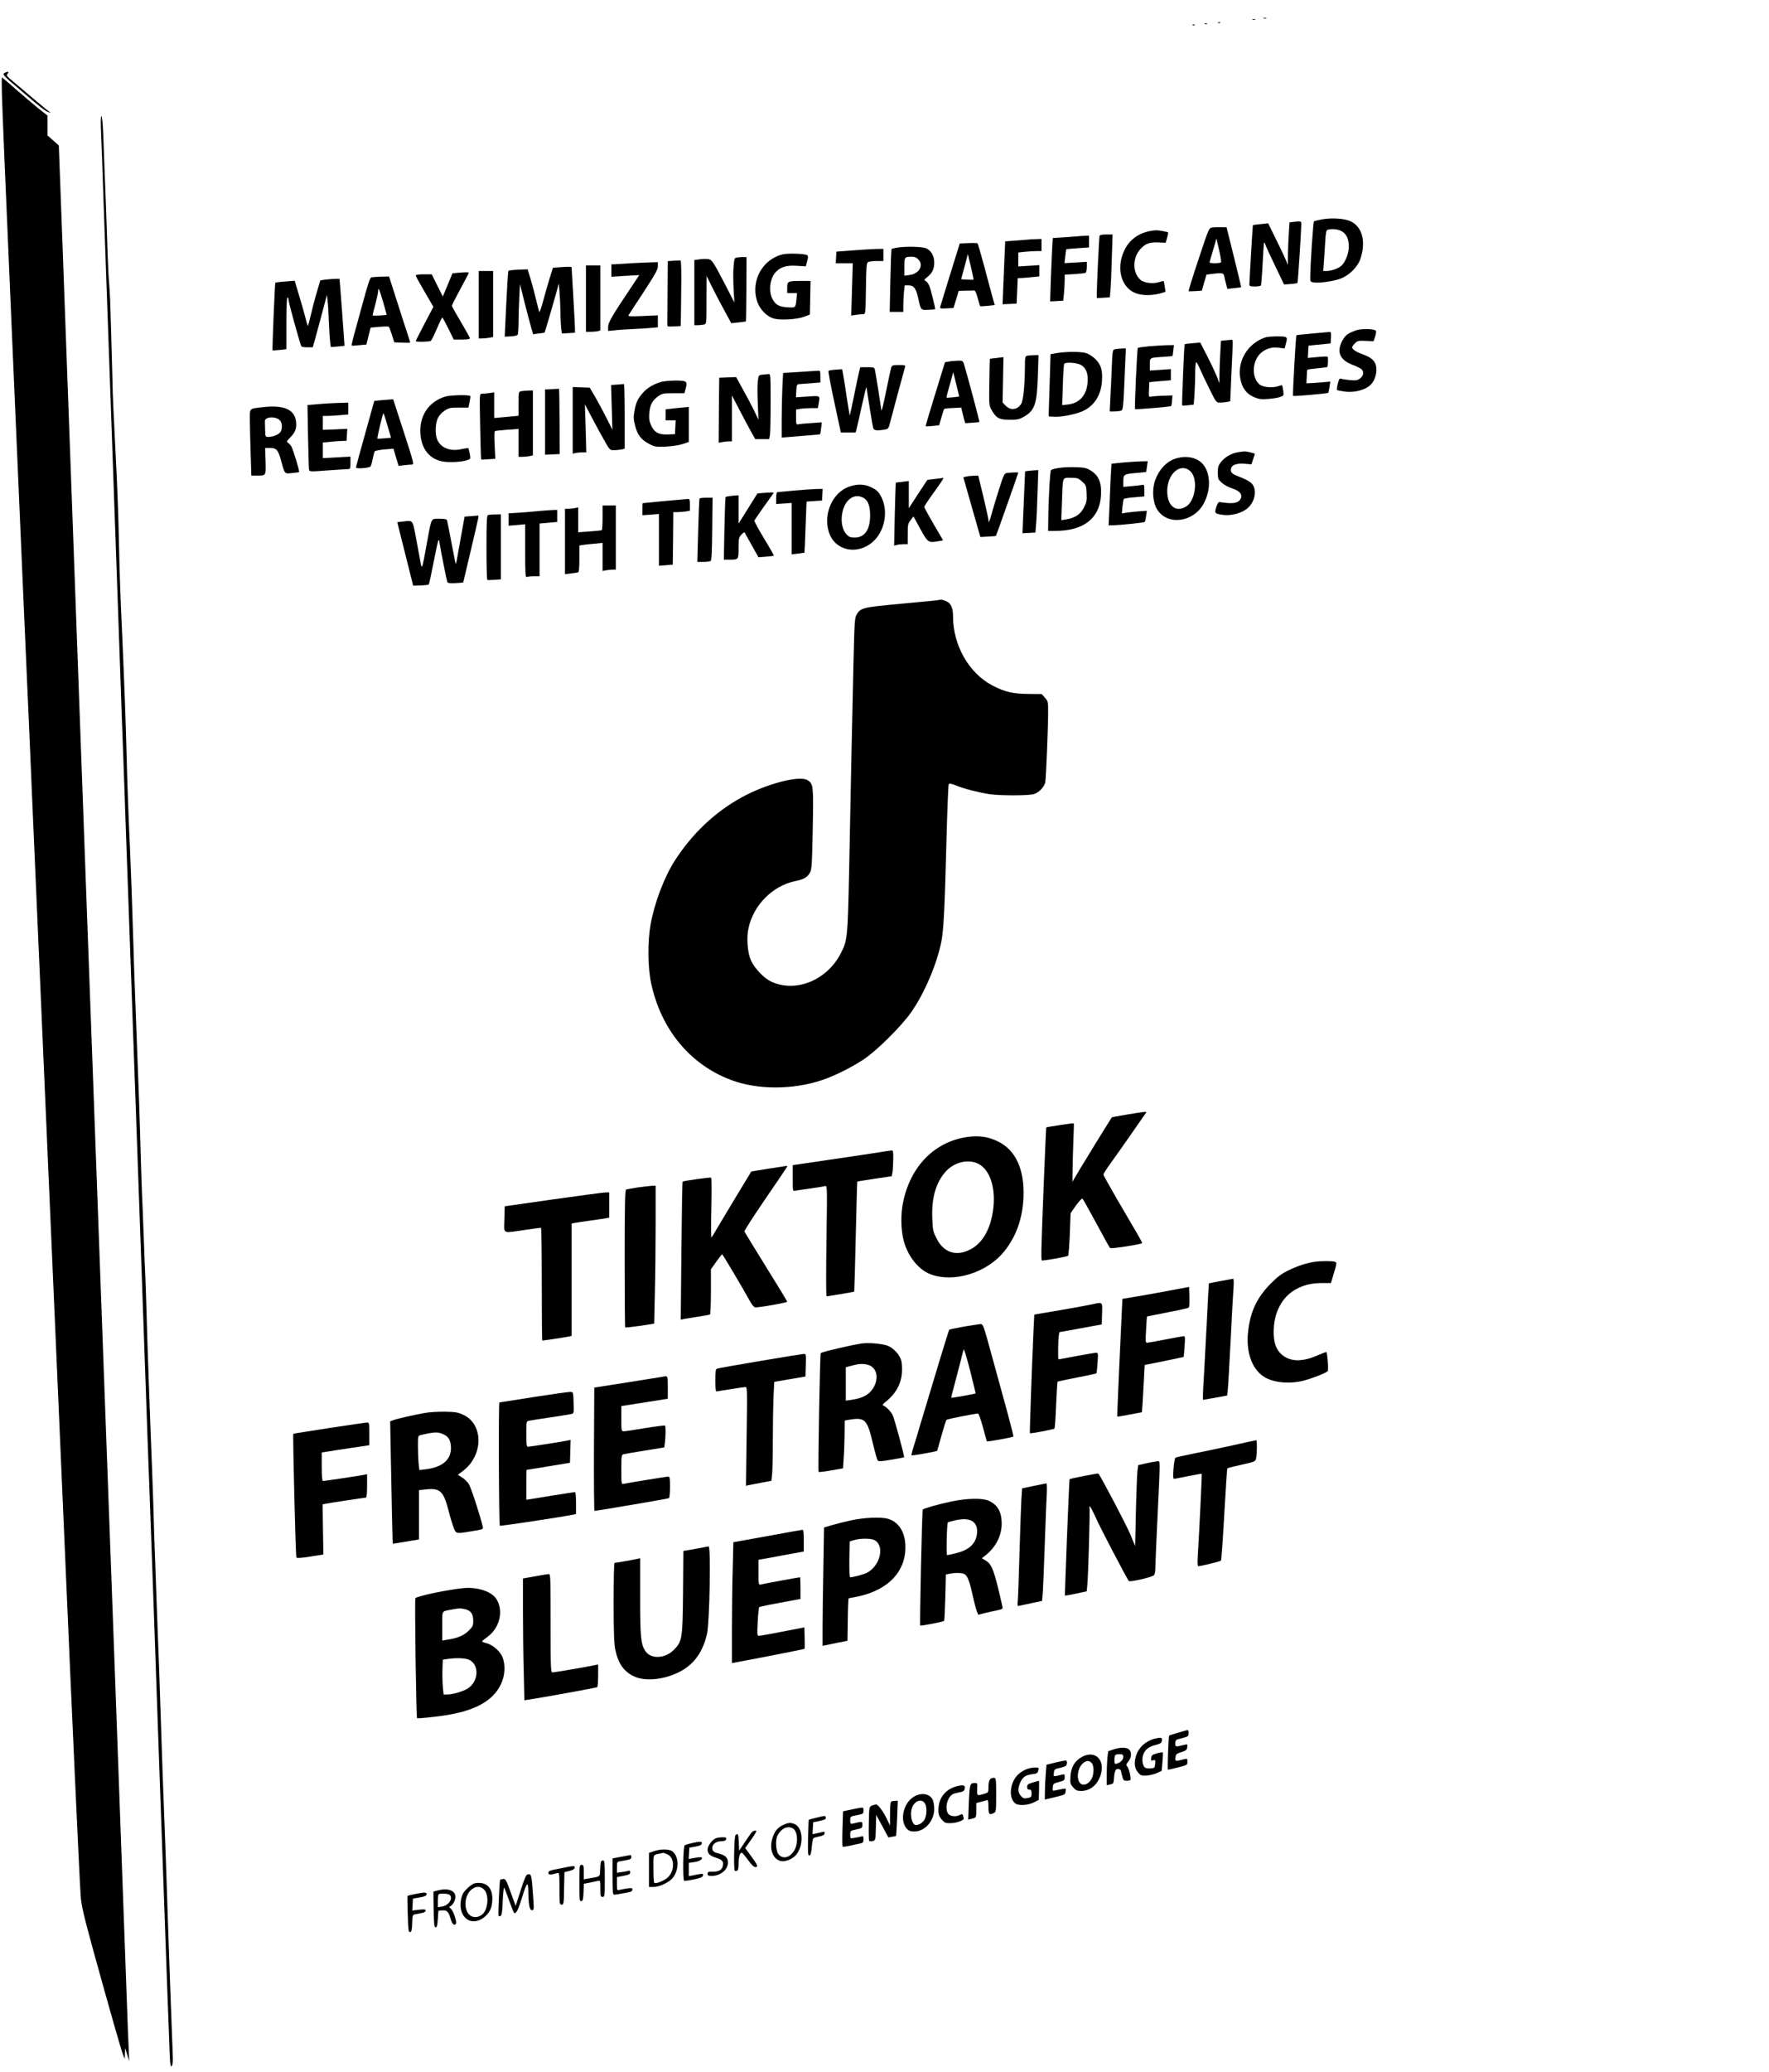 <?xml version="1.0" standalone="no"?>
<!DOCTYPE svg PUBLIC "-//W3C//DTD SVG 20010904//EN"
 "http://www.w3.org/TR/2001/REC-SVG-20010904/DTD/svg10.dtd">
<svg version="1.0" xmlns="http://www.w3.org/2000/svg"
 width="1600pt" height="1873pt" viewBox="0 0 1600 1873"
 preserveAspectRatio="xMidYMid meet">

<g transform="translate(0,1873) scale(0.1,-0.1)"
fill="#000000" stroke="none">
<path d="M11428 18563 c6 -2 18 -2 25 0 6 3 1 5 -13 5 -14 0 -19 -2 -12 -5z"/>
<path d="M11328 18553 c6 -2 18 -2 25 0 6 3 1 5 -13 5 -14 0 -19 -2 -12 -5z"/>
<path d="M11018 18523 c7 -3 16 -2 19 1 4 3 -2 6 -13 5 -11 0 -14 -3 -6 -6z"/>
<path d="M10898 18513 c7 -3 16 -2 19 1 4 3 -2 6 -13 5 -11 0 -14 -3 -6 -6z"/>
<path d="M10788 18503 c7 -3 16 -2 19 1 4 3 -2 6 -13 5 -11 0 -14 -3 -6 -6z"/>
<path d="M37 18068 c-15 -12 1 -29 136 -143 201 -173 237 -201 267 -209 23 -6
23 -6 5 5 -16 10 -147 120 -359 300 -26 23 -29 29 -17 43 11 13 11 16 -1 16
-8 0 -22 -6 -31 -12z"/>
<path d="M17 17888 c5 -166 25 -666 88 -2108 69 -1581 73 -1686 105 -2420 16
-377 32 -734 35 -795 8 -178 24 -532 35 -800 6 -137 21 -502 35 -810 35 -790
60 -1373 95 -2180 17 -385 39 -902 50 -1150 11 -247 33 -763 50 -1145 16 -382
37 -848 45 -1035 8 -187 24 -549 35 -805 54 -1266 130 -2928 140 -3055 6 -81
27 -173 114 -490 149 -539 254 -909 271 -947 l14 -33 1 50 2 50 18 -60 19 -60
-4 90 c-3 50 -12 281 -20 515 -19 520 -65 1799 -105 2885 -16 446 -46 1240
-65 1765 -36 976 -89 2414 -195 5305 -33 897 -87 2373 -120 3280 -33 908 -76
2062 -94 2565 l-34 915 -51 45 -51 45 0 90 0 90 -78 61 c-42 34 -134 112 -204
173 -69 61 -128 111 -130 111 -3 0 -3 -64 -1 -142z"/>
<path d="M914 17533 c4 -82 13 -344 21 -583 14 -403 27 -765 40 -1120 3 -80
12 -334 20 -565 8 -231 26 -737 40 -1125 14 -388 36 -1024 50 -1415 13 -390
27 -766 30 -835 2 -69 7 -195 10 -280 7 -203 23 -668 30 -845 12 -320 27 -754
60 -1685 19 -542 37 -1046 40 -1120 5 -123 17 -464 45 -1260 30 -867 48 -1347
55 -1530 3 -69 44 -1209 90 -2535 47 -1325 88 -2453 91 -2505 5 -78 8 -91 18
-77 8 10 11 41 9 84 -5 108 -42 1125 -53 1488 -6 182 -17 494 -25 695 -8 201
-22 583 -30 850 -8 267 -24 708 -35 980 -10 272 -21 585 -25 695 -6 227 -13
433 -20 615 -17 413 -43 1142 -50 1415 -3 110 -8 245 -10 300 -3 55 -10 224
-15 375 -6 151 -12 318 -15 370 -2 52 -7 181 -10 285 -12 447 -19 642 -45
1310 -14 361 -19 505 -25 725 -7 239 -23 686 -30 835 -12 253 -25 605 -30 825
-7 286 -21 670 -40 1090 -18 394 -23 549 -30 870 -5 228 -15 502 -30 780 -2
52 -7 145 -10 205 -3 61 -8 153 -10 205 -3 52 -8 196 -10 320 -3 124 -8 302
-11 395 -3 94 -7 208 -8 255 -2 47 -6 114 -9 150 -4 36 -9 135 -12 220 -10
313 -25 708 -30 825 -2 66 -8 198 -11 293 -4 102 -11 172 -17 172 -6 0 -7 -53
-3 -147z"/>
<path d="M11958 16747 c-37 -7 -70 -15 -74 -19 -7 -7 -32 -383 -33 -494 -1
-49 0 -52 28 -57 46 -9 180 9 246 34 77 29 153 103 178 175 54 155 20 292 -85
342 -54 27 -171 35 -260 19z m172 -105 c46 -22 70 -72 70 -142 0 -60 -32 -141
-68 -173 -27 -24 -88 -46 -131 -47 l-33 0 6 78 c3 42 9 125 12 184 5 87 9 108
23 111 37 10 88 6 121 -11z"/>
<path d="M11694 16723 l-31 -4 -6 -97 c-4 -53 -7 -140 -8 -192 l-1 -95 -16 40
c-9 22 -49 107 -89 188 l-73 148 -67 -7 c-38 -4 -69 -8 -71 -9 -2 -2 -31 -491
-32 -537 0 -15 9 -18 49 -18 28 0 53 4 56 10 3 5 10 93 15 196 5 102 11 188
13 191 3 2 8 -6 12 -19 4 -13 43 -99 88 -192 l81 -168 58 4 c32 2 60 7 63 10
4 4 34 458 35 531 0 29 -2 29 -76 20z"/>
<path d="M10965 16673 c-31 -4 -31 -4 -125 -288 -52 -156 -92 -286 -90 -288 3
-1 31 -1 63 1 l57 4 21 73 21 72 52 7 c95 11 103 9 110 -26 3 -18 11 -50 17
-71 l10 -39 62 7 c34 3 63 7 63 8 1 1 -28 124 -65 272 l-67 270 -50 1 c-27 1
-63 -1 -79 -3z m79 -314 c-6 -11 -104 -12 -104 -1 0 4 9 34 19 67 10 33 24 80
31 105 l12 45 24 -104 c13 -57 21 -108 18 -112z"/>
<path d="M10395 16640 c-104 -22 -182 -81 -226 -174 -80 -168 -24 -351 119
-392 59 -18 144 -15 216 6 l38 12 -7 46 c-4 26 -8 49 -10 50 -2 2 -20 -1 -40
-8 -56 -19 -140 -8 -171 21 -73 67 -72 197 2 279 43 48 87 63 166 58 l61 -3
13 45 c7 24 11 46 9 48 -6 7 -87 21 -110 20 -11 0 -38 -4 -60 -8z"/>
<path d="M9945 16598 c-4 -12 -25 -456 -25 -528 l0 -35 59 3 59 4 6 66 c3 37
9 165 12 285 l7 217 -57 0 c-36 0 -58 -4 -61 -12z"/>
<path d="M9740 16593 c-19 -1 -76 -5 -127 -9 l-91 -6 -6 -101 c-3 -56 -8 -185
-12 -287 l-6 -185 60 3 59 4 7 75 c3 42 6 95 6 118 l0 42 89 5 c49 3 94 8 100
12 6 4 11 28 11 53 l0 46 -101 -6 -101 -6 7 62 c4 34 8 63 9 64 1 1 47 5 104
9 l102 7 0 53 0 54 -37 -2 c-21 0 -54 -3 -73 -5z"/>
<path d="M9290 16563 c-19 -1 -72 -5 -117 -9 l-81 -6 -6 -131 c-3 -73 -8 -201
-12 -285 l-6 -153 64 3 63 3 5 115 5 115 45 2 c25 2 69 5 98 9 l52 5 0 51 0
51 -95 -6 -95 -6 0 63 0 63 61 7 c34 3 82 6 105 6 l44 0 0 55 0 55 -47 -2
c-27 0 -64 -3 -83 -5z"/>
<path d="M8758 16532 l-77 -3 -35 -112 c-19 -62 -58 -186 -86 -277 -27 -91
-53 -173 -56 -183 -5 -16 1 -18 57 -15 l63 3 24 78 23 77 65 2 c35 0 70 1 76
2 8 1 21 -28 31 -69 11 -38 20 -72 22 -73 2 -2 32 -1 68 3 l64 7 -23 82 c-12
44 -46 169 -74 276 -29 107 -55 197 -59 200 -3 3 -41 4 -83 2z m47 -330 c-1
-2 -27 -2 -57 0 l-55 3 31 114 30 114 27 -114 c15 -63 26 -115 24 -117z"/>
<path d="M8107 16490 c-20 -4 -40 -9 -43 -12 -3 -3 -8 -132 -11 -287 l-6 -281
61 0 62 0 0 59 c0 32 3 86 6 120 l7 61 33 0 c49 0 69 -26 89 -116 24 -110 23
-108 91 -105 33 1 60 4 62 5 4 5 -39 179 -53 212 -7 18 -21 37 -32 43 -17 10
-16 12 15 37 44 35 62 73 62 131 0 60 -29 109 -75 129 -37 15 -198 18 -268 4z
m198 -105 c53 -52 9 -130 -77 -141 l-48 -7 0 81 c0 88 1 90 63 91 28 1 45 -6
62 -24z"/>
<path d="M7710 16466 l-145 -11 -3 -52 -3 -53 77 0 77 0 -7 -236 -7 -237 47 7
c26 3 55 6 65 6 17 0 18 16 21 230 2 192 6 232 18 240 8 5 43 10 78 10 l62 0
0 55 0 55 -67 -1 c-38 -1 -133 -7 -213 -13z"/>
<path d="M7077 16430 c-180 -45 -285 -234 -232 -415 22 -77 88 -147 155 -165
61 -17 211 -8 275 17 l50 19 3 152 3 152 -83 0 c-123 0 -128 -3 -128 -61 l0
-49 45 0 44 0 -5 -52 c-9 -83 -6 -81 -84 -76 -74 4 -107 23 -135 78 -33 66
-23 169 21 228 43 55 102 76 200 69 l82 -5 12 45 c10 33 10 47 2 55 -15 15
-175 20 -225 8z"/>
<path d="M6674 16403 c-32 -4 -32 -4 -39 -80 -4 -41 -4 -132 0 -202 l7 -126
-69 135 c-125 241 -134 255 -173 258 -19 2 -54 1 -77 -3 l-43 -6 0 -295 0
-294 33 0 c17 0 42 3 55 6 22 6 22 7 22 223 l1 216 52 -105 c29 -58 79 -154
112 -213 l59 -109 66 7 c36 4 66 8 67 9 1 1 3 132 4 291 l1 290 -23 1 c-13 1
-38 -1 -55 -3z"/>
<path d="M6093 16373 l-53 -4 -2 -270 c-1 -148 -2 -281 -2 -296 -1 -27 0 -27
59 -24 33 1 61 3 62 4 0 1 3 134 4 296 3 190 0 295 -6 296 -6 0 -34 -1 -62 -2z"/>
<path d="M5705 16350 c-60 -4 -125 -8 -142 -9 l-33 -1 0 -56 0 -56 126 8 126
7 -79 -119 c-169 -252 -203 -311 -203 -350 l0 -36 53 5 c28 4 106 9 172 12 66
3 144 8 173 11 l52 5 0 54 0 54 -136 -6 c-120 -5 -136 -4 -128 9 5 8 66 103
137 210 104 160 127 201 127 231 l0 37 -67 -2 c-38 -1 -117 -5 -178 -8z"/>
<path d="M5300 16030 l0 -300 43 0 c23 0 52 3 65 6 l22 6 0 294 0 294 -65 0
-65 0 0 -300z"/>
<path d="M5048 16313 l-47 -4 -31 -99 c-17 -55 -43 -148 -59 -207 -16 -59 -31
-101 -34 -93 -3 8 -15 57 -28 109 -12 52 -34 135 -49 185 l-28 91 -83 -3 c-46
-2 -87 -7 -90 -10 -5 -6 -12 -122 -32 -551 l-2 -45 55 3 c30 1 58 8 62 14 4 7
8 57 8 113 0 55 3 156 7 223 l6 122 42 -168 c24 -92 50 -194 60 -227 l17 -58
51 7 c29 3 52 7 53 8 4 5 124 422 126 436 3 36 15 -141 17 -245 0 -61 4 -131
7 -155 l6 -44 59 3 59 4 0 41 c0 23 -7 155 -15 292 -8 138 -15 253 -15 258 0
7 -30 7 -122 0z"/>
<path d="M4330 15975 l0 -305 28 0 c15 0 44 3 65 6 l37 7 0 298 0 299 -65 0
-65 0 0 -305z"/>
<path d="M4133 16263 l-41 -4 -43 -105 -44 -105 -50 100 -50 101 -72 0 c-43 0
-73 -4 -73 -10 0 -6 36 -72 80 -147 l80 -137 -80 -152 c-44 -84 -80 -155 -80
-158 0 -9 123 -7 136 2 7 4 31 53 55 110 24 56 46 102 49 102 3 0 28 -45 55
-100 l49 -100 73 0 c48 0 73 4 73 11 0 7 -37 73 -81 148 -45 75 -82 141 -82
146 0 6 34 73 76 151 43 78 77 144 77 148 0 6 -29 6 -107 -1z"/>
<path d="M3364 16223 c-21 -4 -21 -4 -162 -521 -14 -50 -23 -94 -21 -96 2 -2
33 -1 69 3 l64 6 19 77 19 76 79 7 c44 4 83 4 86 1 4 -4 16 -37 28 -74 l21
-67 72 -3 c40 -2 72 -1 72 1 0 3 -11 38 -24 78 -14 41 -57 174 -96 297 l-71
222 -67 -1 c-37 -1 -76 -4 -88 -6z m102 -226 c18 -61 31 -113 31 -113 -8 -5
-127 -11 -127 -6 0 4 11 50 25 102 14 52 25 106 25 119 0 42 12 15 46 -102z"/>
<path d="M2936 16201 l-39 -6 -28 -95 c-16 -52 -41 -146 -55 -208 -15 -62 -28
-111 -30 -109 -2 2 -13 39 -24 83 -11 43 -37 135 -58 203 l-37 123 -85 -7
c-47 -3 -87 -9 -90 -11 -4 -4 -29 -606 -25 -612 1 -1 29 1 63 4 l62 7 0 233
c0 149 4 234 10 234 6 0 10 -11 10 -23 0 -22 105 -401 116 -419 3 -4 27 -8 54
-8 l49 0 15 53 c15 52 87 321 104 387 l9 35 6 -55 c4 -30 9 -120 12 -200 3
-80 9 -161 12 -181 l5 -37 62 5 c33 3 61 6 62 7 1 1 -43 600 -45 604 -2 4 -94
-1 -135 -7z"/>
<path d="M12260 15742 c-68 -26 -86 -39 -110 -77 -67 -108 -38 -188 85 -234
33 -12 68 -30 78 -38 25 -24 21 -58 -10 -83 -24 -19 -37 -21 -88 -17 -33 3
-70 8 -81 12 -19 6 -23 1 -34 -45 -7 -28 -10 -53 -7 -56 3 -3 33 -9 68 -14 90
-13 196 16 241 67 45 49 61 140 34 192 -18 34 -48 55 -121 82 -55 20 -85 42
-85 60 0 6 11 21 25 35 24 24 32 25 97 22 l71 -3 15 43 c8 25 10 48 6 52 -19
19 -137 20 -184 2z"/>
<path d="M11872 15715 c-78 -7 -144 -14 -146 -16 -6 -6 -36 -542 -31 -548 6
-6 315 21 319 28 2 3 7 27 11 53 l7 48 -78 -7 c-44 -3 -92 -7 -108 -7 l-30 -1
3 60 c1 33 4 61 6 63 1 2 42 7 90 12 48 5 89 10 90 12 6 6 9 87 3 93 -3 3 -44
2 -92 -3 l-87 -8 3 55 3 56 100 10 100 10 3 53 c2 38 0 52 -10 51 -7 -1 -77
-7 -156 -14z"/>
<path d="M11450 15681 c-165 -51 -265 -218 -230 -384 16 -77 55 -128 121 -157
46 -19 65 -22 129 -17 41 3 90 11 109 18 33 12 33 13 27 57 -3 25 -8 47 -10
49 -2 2 -15 -1 -30 -7 -50 -19 -140 -12 -171 12 -79 62 -71 219 13 290 45 37
95 52 158 44 l53 -6 10 37 c14 51 14 60 -5 67 -22 8 -143 6 -174 -3z"/>
<path d="M11084 15653 l-41 -4 -6 -112 c-4 -62 -7 -148 -7 -192 l-1 -80 -24
64 c-14 34 -53 117 -87 183 l-62 121 -69 -6 c-38 -3 -71 -7 -72 -9 -5 -6 -27
-549 -23 -553 2 -3 27 -2 55 1 l50 6 7 97 c3 53 6 137 6 188 0 50 4 94 8 97 5
3 19 -21 32 -52 13 -31 52 -114 87 -184 62 -126 64 -128 97 -128 18 0 47 3 63
6 l30 6 11 256 c15 312 15 302 0 300 -7 -1 -31 -3 -54 -5z"/>
<path d="M10391 15599 c-52 -5 -97 -11 -100 -15 -6 -6 -31 -546 -25 -553 5 -5
318 21 326 28 3 3 8 26 9 51 l3 45 -84 -3 c-47 -1 -95 -5 -108 -8 -22 -4 -23
-3 -20 63 l3 68 98 9 97 8 0 51 0 50 -95 -7 -95 -6 0 55 c0 63 -4 61 123 69
44 2 80 6 82 8 1 2 5 24 7 51 l6 47 -67 -1 c-36 -1 -108 -6 -160 -10z"/>
<path d="M10084 15573 c-20 -4 -22 -12 -28 -156 -3 -84 -9 -209 -13 -279 l-6
-128 39 0 c21 0 49 3 60 6 23 6 24 10 40 407 l7 157 -39 -1 c-22 -1 -49 -4
-60 -6z"/>
<path d="M9559 15538 l-57 -10 -6 -196 c-4 -109 -8 -235 -9 -282 l-2 -85 48
-3 c64 -4 196 22 260 51 104 48 164 141 174 270 7 99 -9 152 -61 202 -23 22
-60 46 -83 53 -47 14 -182 14 -264 0z m219 -108 c46 -28 66 -80 59 -157 -9
-116 -72 -187 -176 -200 l-54 -6 6 182 c3 100 9 186 12 191 12 19 118 11 153
-10z"/>
<path d="M9288 15513 c-16 -4 -18 -18 -18 -106 -1 -160 -15 -301 -34 -329 -35
-54 -94 -61 -138 -18 l-30 31 4 205 4 205 -60 -7 c-34 -4 -62 -7 -63 -8 -1 -1
-4 -96 -5 -211 -3 -208 -3 -210 22 -254 41 -72 68 -86 163 -86 71 0 88 4 129
28 98 57 117 115 125 370 l6 187 -44 -1 c-24 -1 -52 -3 -61 -6z"/>
<path d="M8581 15461 l-34 -6 -89 -289 c-49 -158 -88 -289 -86 -290 2 -2 30 0
63 3 l59 6 21 72 c11 39 22 74 25 76 3 3 38 7 79 8 l75 4 8 -35 c5 -19 13 -51
18 -71 l10 -35 62 4 c35 2 65 6 66 7 4 3 -114 441 -139 523 -10 30 -13 32 -57
31 -26 -1 -62 -4 -81 -8z m39 -323 c-30 -3 -56 -5 -58 -3 -3 3 3 28 44 173
l16 57 27 -110 27 -110 -56 -7z"/>
<path d="M8061 15408 c-4 -13 -26 -111 -47 -218 -22 -107 -40 -184 -42 -170
-5 39 -51 332 -58 363 -5 26 -8 27 -69 27 l-64 0 -10 -37 c-5 -21 -26 -119
-46 -218 -20 -99 -38 -181 -39 -182 -1 -2 -12 65 -25 148 -12 83 -27 178 -33
211 l-11 60 -58 -4 c-32 -2 -62 -7 -66 -11 -3 -4 20 -131 53 -282 l59 -275 67
0 67 0 10 38 c5 20 27 116 48 212 21 96 39 168 40 160 8 -61 55 -350 60 -367
6 -25 32 -29 104 -17 34 6 36 8 53 77 18 69 121 453 132 490 5 15 -2 17 -56
17 -54 0 -61 -3 -69 -22z"/>
<path d="M7229 15367 l-146 -9 -7 -136 c-3 -74 -6 -205 -6 -291 l0 -157 172
14 c95 7 174 14 176 16 1 2 5 27 9 56 l6 52 -94 -7 c-52 -3 -104 -8 -116 -11
-22 -4 -23 -2 -23 65 l0 68 38 7 c20 3 65 6 98 6 l61 0 7 38 c13 79 19 75
-100 67 l-105 -7 3 58 c3 51 6 59 23 61 11 1 59 5 108 8 l87 7 0 54 c0 50 -2
54 -22 52 -13 0 -89 -6 -169 -11z"/>
<path d="M6898 15343 c-37 -4 -37 -4 -44 -61 -4 -31 -4 -122 0 -202 l6 -145
-38 80 c-22 45 -67 131 -102 193 l-62 113 -77 -3 -76 -3 -3 -294 -2 -294 37 7
c21 3 48 6 61 6 l22 0 0 208 0 207 74 -142 c41 -79 89 -168 106 -198 l31 -55
63 0 63 0 7 38 c3 20 6 153 6 295 0 239 -1 257 -17 255 -10 -1 -35 -3 -55 -5z"/>
<path d="M5975 15276 c-68 -21 -120 -53 -158 -95 -48 -54 -64 -86 -78 -164
-10 -56 -10 -76 5 -134 20 -84 55 -129 127 -166 50 -27 60 -28 149 -25 55 3
119 12 153 23 l57 19 0 158 0 159 -62 -6 c-35 -3 -82 -8 -105 -11 l-43 -5 0
-50 0 -49 45 0 46 0 -3 -62 -3 -63 -65 -3 c-83 -3 -123 19 -152 85 -16 36 -19
60 -15 109 5 73 28 115 81 152 36 25 47 27 138 27 l98 0 10 35 c15 53 12 67
-12 74 -39 10 -171 5 -213 -8z"/>
<path d="M5581 15253 l-54 -4 6 -202 6 -202 -53 105 c-29 58 -75 143 -102 190
l-50 85 -77 3 -77 3 0 -302 0 -301 23 6 c12 3 40 6 61 6 l39 0 -6 218 -7 217
63 -120 c35 -66 85 -159 113 -207 47 -85 50 -88 85 -88 20 0 51 3 68 6 l31 7
0 293 c0 162 -3 293 -7 292 -5 -1 -32 -3 -62 -5z"/>
<path d="M4993 15212 l-63 -3 0 -295 0 -295 66 3 66 3 -1 295 c-1 162 -3 295
-4 295 -1 0 -30 -1 -64 -3z"/>
<path d="M4713 15193 c-22 -4 -23 -8 -23 -113 l0 -109 -52 -5 c-29 -3 -79 -7
-110 -10 l-58 -5 0 116 0 116 -46 -7 c-26 -3 -56 -6 -67 -6 -20 0 -20 -4 -14
-296 3 -162 7 -297 9 -298 1 -2 31 -1 66 2 l62 4 -6 123 c-4 69 -3 124 2 127
5 3 55 9 112 13 l102 7 0 -126 0 -126 34 0 c18 0 48 3 65 6 l31 7 0 293 0 294
-42 -1 c-24 -1 -53 -4 -65 -6z"/>
<path d="M4025 15144 c-151 -48 -235 -176 -222 -341 10 -129 77 -217 189 -243
56 -14 184 -8 234 10 31 11 31 12 23 57 -5 26 -11 48 -13 51 -3 2 -29 -2 -59
-8 -105 -24 -191 10 -223 87 -20 47 -17 140 5 190 12 26 35 52 62 70 39 25 51
28 129 28 l87 0 10 50 c6 27 9 52 7 54 -13 14 -183 9 -229 -5z"/>
<path d="M3440 15111 l-55 -6 -82 -295 c-46 -162 -83 -300 -83 -307 0 -14 122
-5 132 11 4 6 13 36 19 67 6 31 14 61 18 68 4 6 44 14 89 18 l81 6 23 -78 23
-77 50 6 c27 3 60 6 71 6 20 0 16 18 -74 295 l-96 295 -30 -2 c-17 -1 -56 -4
-86 -7z m65 -230 l32 -109 -61 -5 c-33 -3 -62 -4 -63 -3 -2 1 9 55 24 119 15
64 29 114 32 111 2 -2 19 -53 36 -113z"/>
<path d="M2975 15083 c-27 -1 -82 -5 -122 -9 l-72 -6 5 -281 c3 -155 7 -291 9
-302 4 -20 7 -20 167 -8 90 6 173 12 186 12 20 1 22 6 22 57 l0 56 -125 -7
-125 -7 0 70 0 71 53 5 c28 4 77 7 107 9 l55 2 3 54 3 54 -110 -5 -111 -4 0
63 0 63 48 0 c26 0 77 3 115 7 l67 6 0 53 0 54 -62 -2 c-35 -1 -85 -3 -113 -5z"/>
<path d="M2380 15049 c-130 -15 -120 -5 -120 -117 0 -53 3 -188 7 -299 l6
-203 46 0 c90 0 86 -5 83 130 l-4 120 45 0 c56 0 72 -17 97 -106 36 -133 32
-128 101 -121 33 3 62 7 64 9 7 7 -55 208 -71 234 -9 13 -23 28 -32 33 -12 7
-7 16 26 49 44 44 59 88 48 150 -16 102 -114 142 -296 121z m153 -121 c19 -23
22 -69 6 -100 -13 -24 -67 -48 -109 -48 -30 0 -30 0 -32 60 -1 33 -2 70 -2 82
-2 42 102 47 137 6z"/>
<path d="M11195 14641 c-58 -10 -114 -42 -149 -85 -27 -33 -31 -46 -31 -98 0
-56 2 -62 36 -93 21 -19 62 -41 94 -51 63 -20 91 -50 80 -84 -12 -38 -49 -53
-118 -48 -34 3 -68 7 -76 9 -9 3 -19 -12 -30 -44 -18 -57 -14 -62 60 -72 63
-9 146 9 201 44 73 46 108 146 76 216 -14 30 -53 56 -130 85 -66 24 -82 41
-74 74 8 34 55 50 126 43 l59 -5 15 46 c9 25 16 47 16 48 0 6 -76 24 -95 23
-11 -1 -38 -4 -60 -8z"/>
<path d="M10653 14590 c-90 -21 -164 -93 -204 -199 -31 -83 -24 -201 17 -267
91 -147 326 -119 420 51 74 134 63 304 -26 378 -50 42 -127 56 -207 37z m114
-121 c71 -68 47 -266 -40 -319 -93 -57 -171 8 -170 142 1 157 122 259 210 177z"/>
<path d="M10154 14548 l-101 -10 -7 -121 c-3 -67 -9 -193 -12 -279 l-7 -158
39 1 c61 1 282 24 288 30 3 3 9 27 12 53 l7 48 -84 -6 c-46 -4 -97 -10 -113
-13 l-29 -5 5 60 c4 33 9 65 12 70 3 5 46 13 96 16 l90 8 0 54 c0 48 -2 55
-17 50 -10 -2 -53 -7 -95 -11 l-78 -7 0 51 c0 62 6 66 120 75 46 4 85 8 86 9
1 1 5 23 8 50 l7 47 -63 -1 c-35 -1 -109 -6 -164 -11z"/>
<path d="M9576 14499 c-33 -5 -64 -13 -70 -19 -9 -9 -24 -277 -25 -462 l-1
-88 63 0 c257 0 403 113 415 321 7 119 -22 185 -101 230 -34 19 -59 24 -132
25 -49 2 -117 -1 -149 -7z m211 -123 c36 -32 38 -37 41 -108 3 -64 0 -79 -25
-128 -31 -61 -82 -94 -161 -106 l-43 -7 6 169 c8 231 2 214 80 214 60 0 68 -3
102 -34z"/>
<path d="M9303 14473 l-31 -4 -6 -132 c-3 -73 -8 -199 -12 -280 l-6 -148 59 3
58 3 6 75 c4 41 10 168 13 283 l7 207 -28 -2 c-15 0 -42 -3 -60 -5z"/>
<path d="M9103 14453 c-19 -4 -29 -25 -67 -146 -25 -78 -54 -175 -65 -216 -22
-79 -31 -97 -31 -63 0 12 -21 107 -46 212 l-46 190 -42 -1 c-22 -1 -53 -4 -67
-8 l-26 -6 77 -270 77 -270 69 4 c38 2 70 4 72 6 3 2 202 567 202 572 0 4 -81
1 -107 -4z"/>
<path d="M8458 14400 c-38 -3 -70 -8 -72 -11 -2 -2 -40 -60 -85 -129 l-81
-125 0 123 0 123 -57 -7 c-32 -3 -59 -7 -61 -9 -1 -1 -5 -129 -9 -285 l-6
-283 24 6 c13 4 41 7 62 7 l37 0 0 92 c0 83 2 94 26 125 l26 34 62 -113 c69
-125 72 -127 164 -111 l42 8 -85 145 c-46 80 -85 150 -85 157 0 7 38 65 85
129 71 98 98 141 83 133 -2 -1 -33 -5 -70 -9z"/>
<path d="M7682 14331 c-149 -51 -236 -240 -187 -406 50 -172 255 -220 399 -94
109 96 143 277 77 406 -24 48 -45 67 -101 92 -56 25 -119 26 -188 2z m136
-107 c35 -23 52 -74 52 -156 -1 -128 -50 -198 -139 -198 -39 0 -52 5 -74 28
-38 40 -54 116 -39 193 23 127 115 188 200 133z"/>
<path d="M7185 14295 c-77 -7 -146 -14 -152 -14 -9 -1 -13 -19 -13 -55 l0 -53
70 5 70 5 0 -233 0 -232 58 7 c31 4 58 8 58 8 1 1 6 106 10 232 l9 230 70 5
70 5 3 53 3 52 -58 -1 c-32 -1 -121 -7 -198 -14z"/>
<path d="M6898 14273 l-47 -4 -86 -137 -85 -136 0 128 0 128 -55 -4 c-30 -3
-58 -8 -62 -11 -3 -4 -8 -133 -11 -287 l-5 -280 51 0 c82 0 82 0 82 106 0 86
2 95 26 121 14 15 27 24 30 18 2 -5 31 -58 64 -116 l60 -107 67 5 c38 3 70 7
72 9 2 2 -37 72 -88 155 -51 84 -90 157 -88 163 3 6 41 62 85 124 45 62 84
117 87 122 6 10 -3 10 -97 3z"/>
<path d="M6327 14223 c-3 -5 -8 -135 -12 -290 l-8 -283 54 0 c30 0 59 4 66 8
9 6 13 82 15 290 l3 282 -57 0 c-31 0 -59 -3 -61 -7z"/>
<path d="M6010 14200 c-107 -10 -196 -19 -197 -19 -2 -1 -3 -25 -3 -55 l0 -54
75 5 75 6 0 -234 0 -234 62 5 63 5 3 238 2 237 38 0 c20 0 54 3 75 6 l37 7 0
53 c0 45 -3 54 -17 53 -10 -1 -106 -9 -213 -19z"/>
<path d="M5450 14051 c0 -61 -3 -112 -7 -114 -5 -3 -54 -8 -110 -12 l-103 -7
0 112 0 113 -31 -7 c-17 -3 -44 -6 -60 -6 l-29 0 0 -295 0 -296 53 6 c28 4 58
8 65 10 9 3 12 37 12 124 l0 119 38 6 c20 3 67 8 105 11 l67 7 0 -127 0 -127
31 6 c17 3 44 6 60 6 l29 0 0 290 0 290 -60 0 -60 0 0 -109z"/>
<path d="M4810 14104 c-80 -7 -160 -13 -177 -13 l-33 -1 0 -56 0 -57 75 6 75
7 0 -241 c0 -216 2 -241 16 -235 9 3 38 6 65 6 l49 0 0 239 0 238 80 7 80 7 0
55 0 54 -42 -1 c-24 -1 -108 -7 -188 -15z"/>
<path d="M4413 14073 c-10 -3 -13 -72 -13 -293 0 -159 3 -290 8 -293 4 -2 33
-1 65 1 l57 4 0 294 0 294 -52 -1 c-29 0 -59 -3 -65 -6z"/>
<path d="M4253 14063 l-51 -4 -21 -117 c-12 -64 -30 -164 -40 -222 -17 -98
-18 -102 -25 -65 -46 239 -68 353 -72 368 -4 14 -17 17 -70 17 -78 0 -70 16
-113 -220 -47 -259 -44 -252 -65 -133 -10 56 -28 153 -40 215 -25 127 -23 124
-111 113 l-52 -6 72 -287 72 -287 68 2 c37 2 70 5 73 8 3 2 24 100 47 217 40
202 43 210 50 163 7 -51 62 -328 70 -355 4 -12 19 -14 75 -12 38 2 70 5 70 7
0 1 29 124 64 271 84 356 80 334 64 332 -7 -1 -36 -3 -65 -5z"/>
<path d="M8475 13303 c-11 -2 -161 -16 -333 -32 -340 -32 -359 -36 -395 -99
-17 -29 -19 -70 -28 -449 -5 -230 -13 -620 -19 -868 -5 -247 -14 -697 -20
-1000 -13 -608 -15 -629 -78 -749 -126 -241 -409 -354 -628 -250 -65 31 -148
118 -182 191 -31 70 -42 203 -22 292 45 209 218 382 422 425 80 16 111 34 135
79 15 28 18 77 24 392 7 391 6 407 -46 441 -72 47 -374 -32 -601 -157 -240
-133 -444 -327 -599 -567 -98 -153 -186 -385 -221 -582 -27 -151 -25 -389 5
-528 89 -418 351 -736 723 -876 238 -90 558 -90 823 -1 112 37 264 113 375
186 118 78 338 296 429 424 121 171 237 443 276 646 20 102 30 306 46 931 7
263 16 483 20 489 5 8 26 4 70 -14 76 -30 196 -61 299 -77 93 -14 347 -14 399
0 45 12 96 64 105 107 7 33 26 494 26 635 0 94 -1 99 -29 130 l-29 33 -119 1
c-140 1 -214 18 -326 76 -212 110 -357 363 -357 624 0 79 -19 121 -65 140 -34
14 -42 15 -80 7z"/>
<path d="M10202 8655 c-79 -13 -144 -25 -146 -27 -54 -84 -233 -375 -285 -462
l-71 -120 1 105 c1 57 4 175 7 262 4 87 6 160 4 161 -3 4 -244 -33 -249 -37
-3 -4 -41 -944 -44 -1100 -1 -54 0 -100 3 -102 6 -7 230 33 239 42 4 5 11 93
15 196 l7 188 49 71 c30 41 54 66 59 61 5 -5 61 -105 125 -223 63 -118 119
-219 124 -223 9 -10 290 34 290 45 0 9 -32 65 -229 400 -66 114 -121 212 -121
219 0 6 26 48 58 92 73 101 315 447 326 465 9 15 14 15 -162 -13z"/>
<path d="M8745 8450 c-294 -44 -510 -264 -577 -590 -23 -107 -20 -253 6 -349
39 -142 133 -259 241 -301 212 -81 514 13 670 209 107 134 164 296 172 486 10
251 -69 426 -230 505 -90 44 -174 56 -282 40z m106 -243 c115 -60 166 -254
123 -465 -30 -148 -95 -252 -192 -305 -130 -71 -248 -34 -313 100 -31 61 -33
74 -37 187 -6 179 33 313 119 411 78 89 208 120 300 72z"/>
<path d="M7900 8304 c-80 -12 -277 -42 -437 -65 l-293 -43 0 -118 c0 -118 0
-118 23 -113 12 2 74 12 137 20 63 9 123 19 134 22 18 5 18 -9 11 -496 -4
-284 -4 -501 1 -501 17 1 247 40 250 42 1 2 8 226 14 498 6 272 12 496 14 497
1 2 72 13 157 26 l154 23 6 29 c4 17 7 69 8 118 1 77 -1 87 -16 86 -10 -1 -83
-12 -163 -25z"/>
<path d="M6951 8164 c-85 -13 -155 -25 -156 -26 -18 -28 -254 -420 -296 -491
-31 -54 -60 -102 -64 -105 -4 -4 -5 115 -1 265 3 150 3 274 -2 276 -8 5 -251
-29 -258 -36 -3 -3 -8 -285 -11 -626 l-6 -622 24 5 c13 3 71 12 128 21 58 9
108 18 113 21 4 3 8 96 8 207 l0 202 48 67 c26 37 50 67 53 68 6 0 164 -267
260 -437 15 -27 31 -43 43 -43 43 0 286 43 286 51 0 5 -86 146 -191 315 -105
169 -193 313 -196 320 -2 7 84 141 191 297 108 157 196 288 196 291 0 3 -3 6
-7 5 -5 -1 -77 -12 -162 -25z"/>
<path d="M5765 7994 c-49 -8 -96 -16 -102 -19 -10 -3 -13 -137 -13 -623 0
-340 2 -621 5 -623 2 -3 62 4 133 14 l129 20 6 276 c4 152 7 432 7 624 l0 347
-37 -1 c-21 -1 -78 -8 -128 -15z"/>
<path d="M5000 7886 l-435 -62 -3 -117 c-3 -138 -25 -127 183 -97 77 11 143
20 148 20 4 0 7 -229 7 -510 0 -280 2 -510 5 -510 10 0 211 30 238 36 l27 6 0
508 0 508 28 6 c15 3 79 12 142 21 63 9 127 18 143 21 l27 6 0 114 0 114 -37
-1 c-21 -1 -234 -29 -473 -63z"/>
<path d="M11895 7323 c-71 -10 -156 -37 -235 -75 -68 -33 -101 -57 -166 -122
-122 -123 -183 -248 -204 -423 -24 -187 29 -346 139 -418 80 -54 222 -69 351
-40 75 18 215 72 229 89 8 10 -3 163 -13 173 -1 1 -38 -13 -82 -32 -140 -61
-248 -57 -324 11 -49 45 -70 105 -70 203 0 176 77 320 207 388 71 38 140 53
238 53 l73 0 20 68 c36 119 36 119 10 126 -24 6 -123 6 -173 -1z"/>
<path d="M11040 7148 c-58 -11 -106 -20 -106 -21 -1 -1 -9 -150 -18 -332 -9
-181 -21 -402 -26 -490 -6 -88 -10 -176 -10 -196 l0 -35 110 19 109 20 5 41
c3 23 15 223 26 446 11 223 23 442 27 488 3 46 2 81 -3 81 -5 -1 -56 -10 -114
-21z"/>
<path d="M10615 7069 c-77 -15 -213 -40 -302 -55 l-161 -27 -6 -121 c-13 -254
-43 -941 -41 -944 1 -1 52 7 112 19 l111 21 6 76 c3 43 8 139 12 215 3 75 7
137 8 137 8 0 350 70 351 72 2 2 6 45 9 96 6 73 5 92 -6 92 -7 0 -82 -14 -167
-30 -85 -17 -161 -30 -168 -30 -12 0 -13 20 -7 118 3 64 7 118 8 119 1 2 85
18 186 38 101 19 188 39 192 43 5 5 7 49 6 98 l-3 89 -140 -26z"/>
<path d="M9880 6938 c-25 -6 -153 -29 -285 -52 l-240 -41 -8 -160 c-13 -278
-35 -910 -32 -913 5 -5 215 35 222 42 4 4 11 100 15 213 5 114 11 209 13 211
2 3 81 19 176 38 94 18 173 35 176 37 2 3 7 46 10 96 6 85 5 91 -13 91 -10 0
-90 -14 -178 -30 -87 -17 -160 -30 -162 -30 -6 0 -4 172 2 211 l6 35 192 35
191 35 3 97 c3 110 7 106 -88 85z"/>
<path d="M8718 6736 c-71 -13 -130 -25 -132 -27 -5 -4 -128 -409 -258 -844
-32 -110 -66 -220 -74 -244 -7 -25 -12 -46 -9 -49 4 -4 226 35 231 41 1 1 19
63 39 137 21 74 41 139 45 143 6 7 256 57 286 57 6 0 25 -55 44 -122 18 -68
34 -126 36 -129 3 -6 232 36 240 43 2 3 -23 103 -56 224 -33 120 -90 327 -126
459 -92 336 -91 335 -117 334 -12 -1 -79 -11 -149 -23z m106 -604 c-2 -4 -217
-42 -220 -39 -2 2 8 43 22 92 13 50 38 144 55 210 16 66 32 127 35 135 3 8 29
-77 58 -190 28 -113 51 -206 50 -208z"/>
<path d="M7795 6584 c-99 -15 -361 -76 -372 -88 -7 -7 -26 -1067 -19 -1073 3
-4 54 2 113 13 l108 19 6 95 c4 52 7 150 8 216 l1 121 38 7 c148 24 166 6 220
-227 17 -70 35 -134 41 -141 8 -10 33 -8 123 7 62 11 114 20 115 21 6 5 -86
346 -102 379 -16 35 -58 79 -87 90 -9 4 -3 13 17 29 96 74 148 167 153 275 2
39 -1 88 -8 108 -17 51 -67 105 -118 127 -42 19 -174 31 -237 22z m71 -199
c60 -25 80 -104 45 -180 -35 -76 -100 -116 -211 -131 l-50 -7 0 151 0 151 38
10 c20 5 46 12 57 14 41 9 87 7 121 -8z"/>
<path d="M6872 6425 c-204 -35 -379 -65 -387 -69 -12 -4 -15 -26 -15 -106 0
-55 3 -100 8 -100 4 0 61 9 127 20 66 11 128 20 137 20 17 0 17 -26 11 -446
l-6 -447 24 6 c13 3 65 13 115 22 l91 17 7 66 c3 37 6 178 6 313 0 135 3 307
6 381 l7 135 141 24 141 24 3 103 c3 101 2 102 -20 101 -13 -1 -191 -29 -396
-64z"/>
<path d="M5995 6283 c-11 -2 -155 -25 -320 -51 l-300 -47 -3 -558 c-1 -306 1
-557 5 -557 25 1 664 110 673 115 6 3 10 47 10 101 0 79 -2 94 -16 94 -16 0
-361 -56 -401 -65 -23 -5 -23 -5 -23 129 0 131 1 134 23 139 12 3 99 18 193
33 l172 28 6 44 c7 54 8 147 1 154 -3 2 -83 -8 -177 -23 -95 -16 -183 -29
-195 -29 -23 0 -23 2 -23 114 l0 114 33 5 c17 3 112 18 210 33 l177 28 0 103
c0 107 1 106 -45 96z"/>
<path d="M4830 6100 c-168 -27 -309 -49 -313 -49 -9 -1 -5 -1106 4 -1115 5 -5
567 80 662 100 l27 6 0 99 c0 57 -4 99 -10 99 -9 0 -351 -54 -412 -65 l-28 -4
0 134 c0 74 1 135 3 136 1 0 90 15 197 32 l195 32 3 103 3 104 -28 -6 c-48
-10 -343 -56 -358 -56 -12 0 -15 21 -15 115 0 111 1 115 23 120 12 3 99 16
192 30 94 14 180 28 193 31 22 4 23 8 20 102 -3 96 -3 97 -28 98 -14 1 -162
-20 -330 -46z"/>
<path d="M3840 5955 c-102 -18 -251 -52 -284 -65 l-27 -10 6 -332 c3 -183 8
-432 11 -554 l6 -221 52 8 c28 5 81 13 119 20 l67 11 0 223 0 223 68 7 c125
12 154 -17 202 -203 11 -46 30 -108 41 -138 24 -63 20 -62 170 -37 100 16 101
17 95 42 -23 99 -107 357 -127 386 -13 20 -41 46 -61 58 l-37 23 52 40 c180
141 179 418 -1 502 -49 23 -72 27 -167 29 -60 1 -144 -4 -185 -12z m163 -189
c50 -21 70 -50 75 -109 10 -118 -70 -192 -229 -211 l-56 -7 -7 62 c-3 34 -6
104 -6 155 0 89 1 94 23 99 123 29 155 30 200 11z"/>
<path d="M2976 5819 c-175 -27 -321 -50 -323 -52 -6 -7 20 -1106 28 -1118 4
-7 42 -5 125 8 l119 19 -4 227 -3 226 24 5 c30 7 353 56 367 56 7 0 11 36 11
106 l0 106 -27 -6 c-35 -7 -360 -56 -373 -56 -6 0 -10 53 -10 129 l0 129 63
10 c34 6 131 21 215 33 l152 23 0 103 c0 100 -1 103 -22 102 -13 -1 -166 -23
-342 -50z"/>
<path d="M11155 5664 c-110 -24 -270 -58 -356 -75 -86 -17 -162 -34 -167 -38
-6 -4 -14 -48 -18 -99 -6 -75 -4 -92 7 -92 8 1 66 12 129 25 63 13 117 22 119
20 3 -4 -21 -504 -35 -737 -4 -65 -3 -98 4 -98 22 0 197 43 205 50 4 4 18 192
30 418 13 226 25 414 28 417 4 3 62 18 130 33 121 27 124 29 130 57 9 43 10
165 2 164 -5 0 -98 -20 -208 -45z"/>
<path d="M10370 5501 l-75 -17 -7 -49 c-3 -28 -10 -192 -14 -367 l-7 -316 -43
104 c-31 77 -265 523 -290 552 -2 4 -255 -46 -260 -51 -4 -4 -45 -1049 -42
-1053 2 -1 47 7 100 18 l97 21 5 51 c9 78 26 698 20 707 -3 5 -1 9 3 9 5 0 28
-44 52 -97 40 -92 284 -557 301 -577 11 -11 208 34 226 52 9 8 14 35 14 70 0
31 9 244 20 472 25 528 25 490 -2 489 -13 -1 -57 -9 -98 -18z"/>
<path d="M9350 5296 l-105 -22 -7 -99 c-3 -55 -11 -275 -17 -490 -6 -214 -13
-409 -16 -432 -3 -24 -1 -43 3 -43 4 1 54 11 112 24 l105 22 7 80 c3 43 11
232 17 419 7 187 14 391 18 453 3 64 2 112 -3 111 -5 -1 -56 -11 -114 -23z"/>
<path d="M8605 5155 c-119 -25 -253 -63 -259 -73 -7 -11 -29 -1042 -23 -1048
6 -6 207 33 216 42 3 3 8 99 11 212 l5 207 30 6 c48 11 115 10 136 -1 29 -16
46 -58 75 -186 14 -66 32 -133 39 -151 l13 -32 54 14 c29 7 79 19 111 25 53
11 58 14 54 33 -74 329 -94 384 -153 419 l-34 20 36 28 c92 74 144 177 144
286 0 104 -37 169 -115 205 -58 27 -199 24 -340 -6z m192 -180 c32 -22 46 -61
39 -114 -12 -91 -74 -147 -196 -175 -36 -9 -69 -16 -74 -16 -9 0 -2 287 7 296
2 3 33 11 68 19 73 16 120 13 156 -10z"/>
<path d="M7695 4984 c-60 -13 -139 -33 -175 -44 l-67 -20 -6 -367 c-4 -203 -7
-443 -7 -536 l0 -167 23 5 c12 3 63 13 112 23 l90 18 3 192 c1 106 5 192 8
192 3 0 38 7 78 15 287 59 450 238 434 477 -8 117 -64 199 -157 227 -63 18
-214 12 -336 -15z m214 -178 c96 -50 53 -233 -69 -296 -31 -15 -123 -40 -151
-40 -6 0 -8 62 -7 162 l3 162 40 12 c56 17 151 17 184 0z"/>
<path d="M6939 4842 l-306 -55 -6 -246 c-4 -135 -7 -381 -7 -547 l0 -300 326
62 c180 35 328 65 331 67 2 3 2 47 1 99 l-3 95 -195 -38 c-107 -21 -204 -38
-214 -38 -18 -1 -19 5 -13 126 4 70 10 130 14 133 5 4 90 22 191 40 l182 34 0
98 c0 54 -2 98 -4 98 -10 0 -343 -61 -358 -66 -16 -5 -18 5 -18 109 l0 115
113 20 c61 12 154 29 205 38 l92 17 0 98 c0 73 -3 99 -12 98 -7 0 -151 -26
-319 -57z"/>
<path d="M6360 4740 c-19 -4 -67 -13 -107 -20 l-72 -12 -3 -371 c-4 -426 -8
-447 -84 -524 -81 -80 -208 -85 -258 -9 -40 62 -46 125 -46 489 l0 349 -27 -6
c-38 -9 -196 -36 -205 -36 -5 0 -8 -161 -8 -357 0 -275 4 -374 15 -427 27
-129 78 -200 174 -244 111 -51 312 -21 447 66 109 70 175 173 209 322 23 105
36 791 14 789 -8 -1 -30 -5 -49 -9z"/>
<path d="M4870 4484 c-41 -7 -90 -16 -107 -19 l-33 -6 0 -293 c0 -161 3 -409
7 -550 l6 -258 46 7 c103 15 604 106 612 111 5 3 9 50 9 105 l0 101 -27 -6
c-81 -17 -368 -66 -384 -66 -18 0 -19 18 -19 445 0 418 -1 445 -17 444 -10 -1
-52 -7 -93 -15z"/>
<path d="M4195 4372 c-137 -12 -418 -71 -438 -91 -8 -8 7 -1079 15 -1085 6 -5
180 13 276 29 261 44 415 133 484 281 36 77 41 172 13 242 -22 53 -86 110
-142 125 -24 6 -43 14 -43 17 0 3 20 20 45 38 116 82 154 243 82 349 -45 66
-169 106 -292 95z m17 -192 c49 -14 68 -43 68 -104 0 -45 -4 -53 -44 -92 -45
-42 -96 -64 -193 -79 l-43 -7 0 131 c0 147 -10 131 90 150 63 12 80 12 122 1z
m31 -456 c94 -45 87 -194 -11 -259 -40 -26 -138 -55 -188 -55 l-32 0 -7 73
c-3 39 -5 110 -3 157 l3 85 40 6 c80 12 164 9 198 -7z"/>
<path d="M10657 3065 c-43 -12 -80 -24 -82 -26 -7 -7 -18 -309 -11 -309 4 0
45 10 91 21 83 21 85 22 85 51 0 28 -2 30 -26 24 -85 -22 -86 -22 -82 14 3 30
8 35 53 49 43 14 50 20 53 45 3 27 2 28 -23 22 -83 -21 -85 -21 -85 12 0 21 6
32 18 36 9 3 36 10 60 16 37 10 42 14 42 40 0 17 -3 30 -7 29 -5 -1 -43 -11
-86 -24z"/>
<path d="M10445 3011 c-83 -21 -149 -81 -171 -159 -19 -64 -12 -111 21 -149
20 -24 30 -28 72 -26 26 1 69 11 94 22 l46 21 7 81 c4 44 5 83 3 86 -3 2 -27
-1 -54 -9 -41 -12 -48 -17 -51 -42 -3 -24 -1 -27 18 -21 20 6 21 4 18 -32 -3
-36 -5 -38 -41 -41 -21 -2 -45 2 -52 8 -21 17 -29 74 -16 113 16 47 47 73 106
89 53 13 65 22 65 51 0 18 -15 20 -65 8z"/>
<path d="M10069 2913 l-46 -16 -7 -60 c-3 -33 -6 -102 -6 -154 l0 -93 28 6
c36 9 33 4 39 73 6 60 17 76 48 65 8 -4 15 -11 15 -18 0 -6 5 -28 11 -48 8
-33 14 -38 39 -38 16 0 31 3 34 8 8 13 -13 105 -28 121 -13 14 -11 20 10 46
29 36 31 85 6 108 -23 21 -81 21 -143 0z m91 -66 c0 -26 -23 -51 -57 -61 -21
-7 -23 -4 -23 32 0 47 4 52 47 52 28 0 33 -4 33 -23z"/>
<path d="M9790 2848 c-68 -35 -103 -93 -108 -177 -4 -64 -2 -70 25 -101 24
-27 36 -32 71 -32 85 1 150 56 178 148 40 134 -50 222 -166 162z m82 -55 c25
-23 25 -107 -2 -151 -23 -38 -63 -57 -89 -42 -52 27 -38 153 21 194 29 20 47
20 70 -1z"/>
<path d="M9550 2796 l-85 -21 -6 -75 c-4 -41 -7 -112 -8 -158 l-1 -82 28 7
c15 3 56 14 92 22 60 15 65 18 68 45 4 32 13 31 -89 10 -30 -7 -30 -6 -27 27
3 32 6 35 56 48 48 13 52 16 52 44 0 27 -2 29 -27 22 -81 -19 -75 -21 -71 16
3 31 7 35 48 44 25 5 51 14 58 18 13 9 17 43 5 50 -5 2 -46 -6 -93 -17z"/>
<path d="M9275 2731 c-74 -34 -118 -92 -130 -173 -9 -58 8 -113 41 -135 32
-20 117 -14 170 14 l39 20 3 86 c1 48 1 87 -1 87 -2 0 -27 -7 -55 -15 -44 -14
-52 -19 -52 -40 0 -18 5 -25 20 -25 16 0 20 -7 20 -35 0 -31 -3 -35 -37 -41
-32 -6 -40 -3 -60 20 -28 33 -29 67 -4 123 22 48 48 65 110 73 38 4 46 9 52
33 7 26 6 27 -34 27 -23 0 -60 -9 -82 -19z"/>
<path d="M8969 2653 c-20 -5 -29 -32 -29 -89 0 -39 -2 -41 -39 -52 -64 -20
-66 -18 -63 43 4 52 3 55 -20 55 -45 0 -48 -8 -55 -174 l-6 -157 29 7 c44 10
44 11 44 79 l0 64 43 11 c23 6 48 13 55 15 9 3 12 -13 12 -60 0 -69 8 -78 51
-55 18 10 19 23 19 165 0 161 0 159 -41 148z"/>
<path d="M8655 2581 c-95 -24 -159 -96 -166 -191 -5 -55 2 -81 30 -112 25 -28
34 -32 77 -31 27 0 66 8 87 17 33 13 37 19 31 38 -9 31 -9 31 -32 19 -36 -19
-89 -13 -106 11 -33 47 -9 150 42 177 11 6 38 13 60 17 29 4 42 12 46 27 9 37
-5 43 -69 28z"/>
<path d="M8264 2485 c-82 -49 -122 -181 -80 -262 22 -43 50 -56 103 -50 89 10
163 102 163 205 0 29 -7 66 -15 83 -28 54 -104 65 -171 24z m100 -57 c20 -29
20 -101 1 -143 -15 -31 -50 -55 -80 -55 -41 0 -61 111 -30 170 27 53 82 67
109 28z"/>
<path d="M8063 2443 c-9 -3 -13 -36 -13 -111 l0 -107 -19 40 c-36 80 -91 156
-109 151 -66 -18 -60 -2 -64 -169 -2 -84 0 -156 3 -160 3 -4 18 -5 32 -2 26 7
26 7 29 122 l3 114 55 -101 55 -102 34 6 c18 3 35 6 36 8 1 2 5 74 9 161 l6
157 -22 -1 c-13 0 -29 -3 -35 -6z"/>
<path d="M7705 2371 l-80 -17 -5 -158 c-3 -87 -2 -160 2 -162 3 -2 37 3 75 11
37 8 78 18 91 20 17 4 22 12 22 36 0 28 -3 31 -22 25 -13 -3 -40 -9 -60 -12
-38 -7 -38 -7 -38 29 0 35 1 36 55 47 52 11 55 13 55 42 0 32 2 32 -87 11 -21
-5 -23 -1 -23 30 0 34 0 34 60 46 57 11 60 13 60 42 0 33 4 33 -105 10z"/>
<path d="M7391 2298 c-41 -10 -75 -19 -76 -20 -2 -2 -4 -75 -6 -163 -3 -137
-2 -160 11 -160 11 0 17 18 22 74 3 40 10 77 15 81 4 5 28 12 53 17 32 6 46
14 48 27 3 16 0 18 -23 12 -15 -4 -41 -10 -57 -13 l-29 -6 3 54 3 54 53 11
c60 14 65 17 60 37 -2 12 -15 11 -77 -5z"/>
<path d="M7084 2231 c-51 -23 -80 -59 -99 -125 -29 -97 7 -188 80 -202 43 -8
112 23 141 63 67 92 55 244 -22 273 -36 14 -53 12 -100 -9z m86 -31 c41 -22
52 -118 21 -186 -35 -76 -109 -100 -150 -48 -24 30 -29 129 -10 167 34 66 90
93 139 67z"/>
<path d="M6798 2163 c-8 -10 -37 -51 -64 -92 l-49 -73 -3 76 c-3 76 -8 86 -30
64 -12 -12 -18 -309 -6 -321 3 -3 12 -3 20 0 10 4 14 23 14 65 0 58 12 98 29
98 5 0 30 -29 56 -65 30 -42 53 -65 66 -65 29 0 24 15 -36 97 l-55 75 56 79
c46 65 52 79 36 79 -10 0 -26 -8 -34 -17z"/>
<path d="M6474 2110 c-32 -13 -74 -69 -74 -99 0 -40 19 -59 80 -78 57 -19 67
-33 56 -79 -8 -31 -39 -47 -93 -46 -36 1 -43 -2 -43 -18 0 -16 7 -20 35 -20
96 0 169 76 144 150 -10 27 -34 42 -91 56 -36 8 -52 28 -44 59 8 30 38 48 85
49 26 1 37 6 39 19 3 14 -4 17 -35 16 -21 0 -47 -4 -59 -9z"/>
<path d="M6255 2066 c-27 -6 -56 -15 -62 -19 -15 -9 -19 -312 -5 -321 4 -2 44
3 87 12 62 13 81 21 83 36 4 20 5 20 -100 -1 l-28 -5 0 60 0 60 49 7 c47 6 82
28 67 42 -3 3 -31 2 -61 -4 l-56 -10 3 51 3 51 55 10 c39 7 56 15 58 28 4 20
-17 21 -93 3z"/>
<path d="M5913 1993 l-43 -15 0 -154 0 -154 40 0 c53 0 139 40 172 79 63 74
61 199 -3 245 -29 20 -108 20 -166 -1z m121 -27 c65 -27 72 -135 14 -202 -28
-32 -111 -68 -130 -57 -5 2 -8 60 -8 128 0 138 -7 123 65 138 11 3 21 5 23 6
1 0 18 -5 36 -13z"/>
<path d="M5618 1943 l-78 -15 0 -164 c0 -129 3 -164 13 -164 16 0 125 19 150
26 9 3 17 12 17 21 0 13 -8 15 -45 10 -25 -4 -56 -9 -70 -13 -25 -6 -25 -5
-25 54 l0 61 60 12 c49 9 60 15 60 31 0 13 -5 18 -14 15 -7 -3 -34 -9 -60 -12
l-46 -7 0 50 c0 50 0 50 38 56 86 15 92 17 92 37 0 10 -3 18 -7 18 -5 -1 -43
-8 -85 -16z"/>
<path d="M5435 1898 c-2 -7 -6 -40 -7 -73 -3 -66 7 -59 -110 -79 l-38 -7 0 66
c0 58 -2 65 -20 65 -19 0 -20 -7 -20 -166 0 -152 1 -165 18 -162 14 3 17 16
20 80 l3 77 57 11 c31 6 65 14 75 16 15 5 17 -3 17 -70 0 -69 2 -76 20 -76 19
0 20 7 20 165 0 142 -2 165 -15 165 -9 0 -18 -6 -20 -12z"/>
<path d="M5063 1837 c-89 -17 -103 -22 -103 -39 0 -20 17 -20 83 -2 16 5 17
-6 17 -140 0 -139 1 -146 20 -146 18 0 20 8 22 147 l3 147 45 11 c29 7 46 17
48 28 4 21 -2 21 -135 -6z"/>
<path d="M4769 1783 c-10 -2 -31 -51 -60 -144 l-45 -140 -45 123 c-42 115 -47
123 -70 120 -13 -2 -25 -5 -25 -5 -6 -6 -20 -323 -15 -329 3 -4 12 -3 20 1 9
6 15 45 18 135 3 70 9 123 13 119 4 -4 24 -57 45 -116 21 -59 41 -110 46 -112
17 -11 37 29 74 150 42 136 53 142 54 29 2 -108 11 -154 33 -154 17 0 18 6 12
98 -16 229 -17 235 -55 225z"/>
<path d="M4292 1703 c-13 -3 -43 -23 -66 -46 -34 -33 -46 -53 -55 -94 -36
-175 104 -268 226 -151 39 38 56 84 56 153 0 105 -60 157 -161 138z m88 -58
c47 -50 33 -191 -24 -228 -75 -50 -146 0 -146 102 0 117 105 195 170 126z"/>
<path d="M3957 1638 l-37 -10 2 -162 c3 -135 5 -161 18 -161 12 0 16 17 20 75
l5 75 33 3 c44 4 58 -9 77 -74 14 -50 35 -69 49 -46 10 16 -24 117 -45 134
-18 16 -19 19 -5 24 9 4 23 19 31 35 46 88 -25 140 -148 107z m111 -40 c32
-32 -10 -95 -70 -105 l-38 -6 0 55 c0 30 3 58 7 61 11 12 88 8 101 -5z"/>
<path d="M3753 1606 c-35 -7 -65 -14 -67 -17 -2 -2 -1 -77 2 -167 4 -143 7
-163 21 -160 13 3 17 19 19 80 3 76 3 77 32 82 17 3 44 9 60 12 17 3 30 12 30
20 0 12 -11 14 -61 8 l-60 -7 3 54 3 54 60 10 c44 7 61 15 63 28 4 20 -14 21
-105 3z"/>
</g>
</svg>
